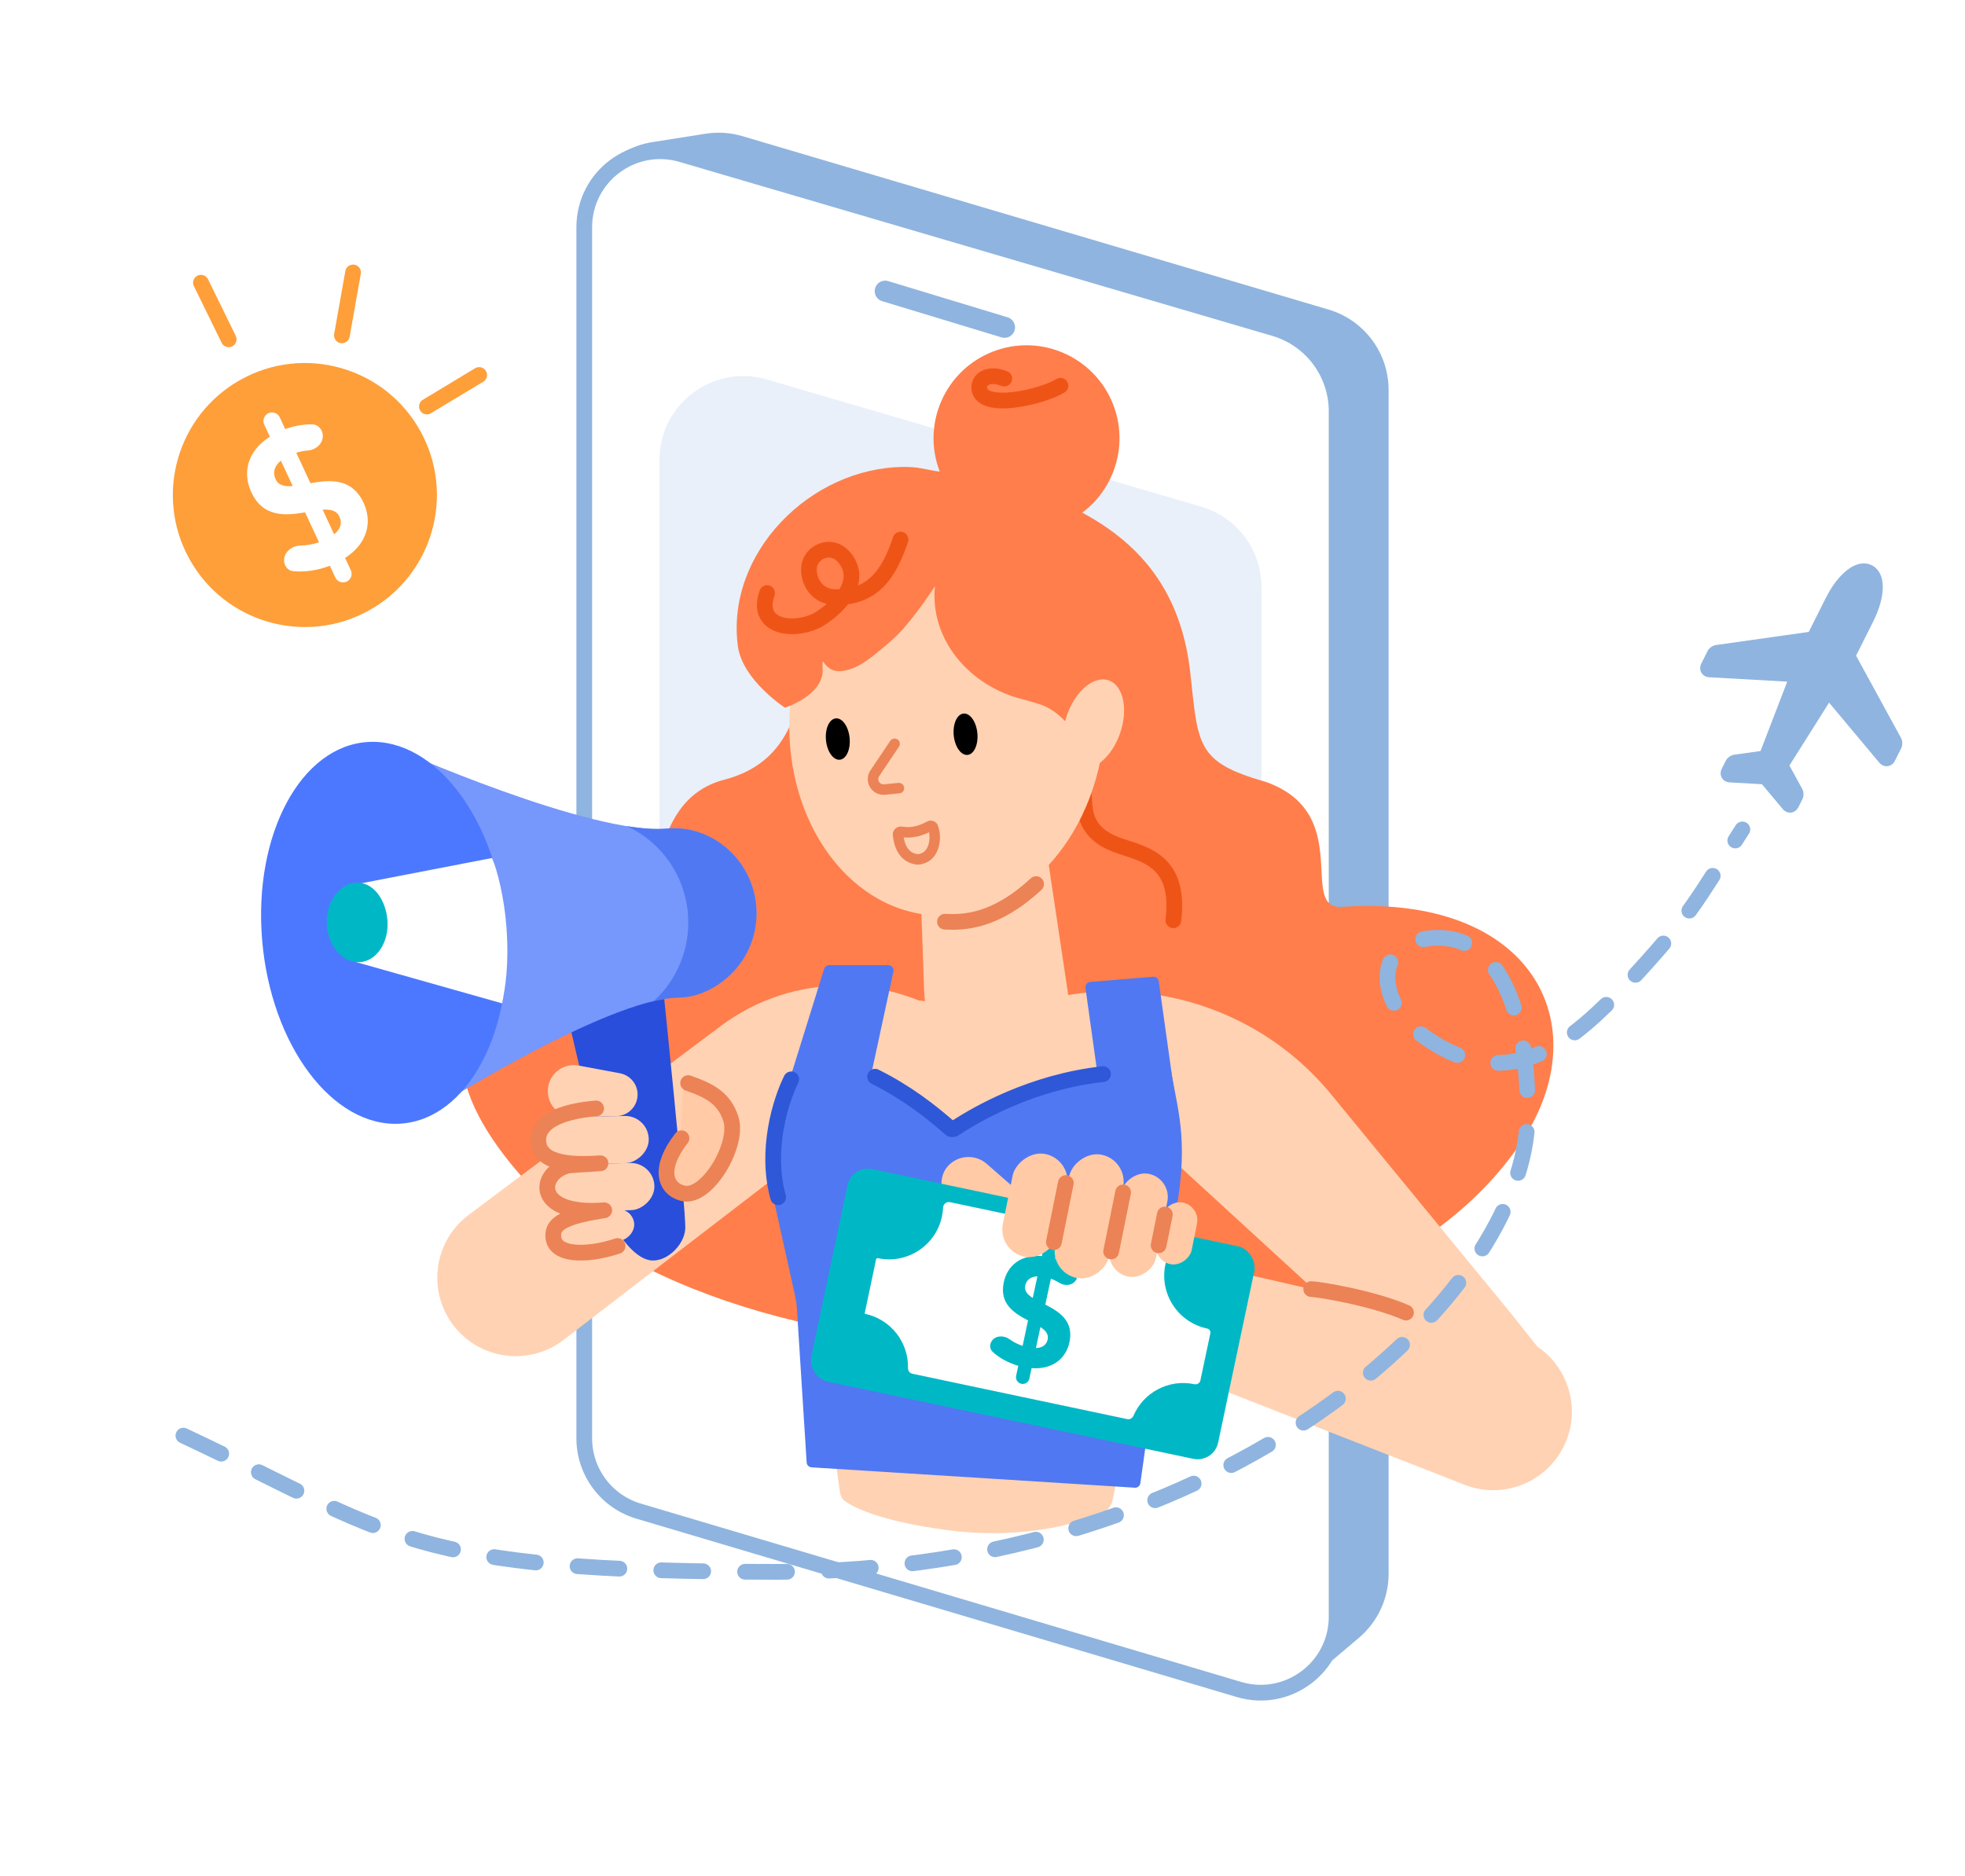 <svg width="375" height="358" viewBox="0 0 375 358" fill="none" xmlns="http://www.w3.org/2000/svg">
<g clip-path="url(#clip0_97_24655)">
<path d="M265 99V300.373C265 305.076 262.931 309.541 259.343 312.581L251.806 318.967C247.68 322.462 242.067 323.637 236.886 322.09L138.929 292.845C132.547 290.94 128.013 285.281 127.545 278.637L111.031 44.05C110.448 35.765 116.3 28.412 124.504 27.121L134.661 25.522C137.009 25.153 139.409 25.311 141.688 25.985L253.54 59.083C260.337 61.094 265 67.337 265 74.425V99Z" fill="#8FB4DF"/>
<path d="M256.087 77.713V307.565C256.087 318.266 245.786 325.95 235.529 322.902L121.938 289.141C115.15 287.124 110.496 280.885 110.496 273.804V44.36C110.496 33.681 120.758 25.999 131.004 29.008L244.595 62.362C251.408 64.362 256.087 70.613 256.087 77.713Z" fill="#13CF36"/>
<path d="M256.087 77.713V307.565C256.087 318.266 245.786 325.95 235.529 322.902L121.938 289.141C115.15 287.124 110.496 280.885 110.496 273.804V44.36C110.496 33.681 120.758 25.999 131.004 29.008L244.595 62.362C251.408 64.362 256.087 70.613 256.087 77.713Z" fill="#13CF36"/>
<path d="M255.081 78.501V308.555C255.081 318.252 245.747 325.216 236.452 322.455L121.87 288.412C115.719 286.584 111.5 280.93 111.5 274.512V43.371C111.5 33.694 120.799 26.733 130.084 29.458L243.229 62.669C250.255 64.732 255.081 71.179 255.081 78.501Z" fill="white" stroke="#8FB4DF" stroke-width="3"/>
<path d="M240.736 112.058V234.121C240.736 244.817 230.443 252.502 220.188 249.461L137.3 224.889C130.507 222.876 125.848 216.634 125.848 209.549V87.782C125.848 77.108 136.101 69.427 146.345 72.427L229.233 96.703C236.051 98.7 240.736 104.954 240.736 112.058Z" fill="#E9F0F9"/>
<path d="M168.93 55.565L191.709 62.475" stroke="#8FB4DF" stroke-width="4" stroke-linecap="round"/>
<path d="M227.145 128.347C224.169 101.633 203.09 96.584 193.678 91.871C186.918 87.48 192.518 92.907 170.017 94.021C141.891 95.414 166.698 141.427 138.233 148.81C122.357 152.928 126.857 175.204 120.072 177.318C115.998 178.587 68.438 186.235 97.472 222.098C134.889 268.315 255.977 270.247 290.544 217.639C305.132 195.437 292.332 170.647 256.133 173.079C247.556 173.656 258.661 155.194 241.476 149.201C228.169 145.434 228.679 142.116 227.145 128.347Z" fill="#FF7E4B"/>
<path d="M205.063 204.233L190.366 193.976C212.515 183.981 238.615 190.086 254.033 208.868L288.478 250.829L295.744 259.965L281.5 274.33L205.063 204.233Z" fill="#FFD2B3"/>
<path d="M137.518 195.844C151.253 185.549 170.125 185.521 183.89 195.776L155.934 218.556L107.551 255.733C101.617 260.292 93.228 259.771 87.904 254.512C81.394 248.08 82.124 237.365 89.446 231.876L137.518 195.844Z" fill="#FFD2B3"/>
<path d="M288.341 254.815C298.088 257.057 302.949 268.033 298.058 276.758C294.398 283.286 286.484 286.116 279.514 283.387L206.357 254.746L222.547 239.68L288.341 254.815Z" fill="#FFD2B3"/>
<path d="M250.23 246.034C251.353 246.026 261.788 247.671 268.321 250.515" stroke="#EB8356" stroke-width="3" stroke-linecap="round"/>
<path d="M357.215 107.887C356.374 107.466 355.402 107.418 354.401 107.75C352.322 108.44 350.092 110.821 348.436 114.12L345.183 120.607L327.471 123.113C326.82 123.205 326.161 123.684 325.873 124.261L324.678 126.643C324.382 127.232 324.385 127.867 324.685 128.386C324.985 128.904 325.535 129.223 326.193 129.26L341.075 130.097L335.982 143.336L330.948 144.049C330.302 144.139 329.637 144.619 329.348 145.197L328.586 146.712C328.291 147.301 328.294 147.937 328.594 148.455C328.895 148.973 329.444 149.292 330.1 149.328L336.18 149.667C336.211 149.674 336.274 149.706 336.279 149.704L340.209 154.403C340.715 155.008 341.456 155.241 342.141 155.014C342.594 154.864 342.974 154.523 343.211 154.051L343.969 152.538C344.262 151.952 344.248 151.143 343.934 150.57L341.496 146.103L349.062 134.106L358.628 145.543C359.134 146.148 359.875 146.383 360.561 146.155C361.014 146.005 361.394 145.663 361.63 145.193L362.824 142.813C363.118 142.227 363.104 141.418 362.79 140.844L354.211 125.14L357.466 118.653C360.016 113.57 359.916 109.243 357.215 107.887Z" fill="#8FB4DF"/>
<path d="M149.107 204.221C147.936 195.778 155.069 188.511 163.532 189.526L216.06 195.828C223.58 196.73 228.739 203.843 227.262 211.271L212.363 286.179C212.133 287.334 211.404 288.327 210.321 288.788C206.384 290.463 195.729 294.06 180.501 292C167.939 290.3 162.984 287.73 161.252 286.504C160.673 286.093 160.38 285.434 160.282 284.731L149.107 204.221Z" fill="#FFD2B3"/>
<path d="M157.281 184.916C157.411 184.498 157.798 184.214 158.236 184.214L169.522 184.214C170.159 184.214 170.634 184.802 170.499 185.425L165.199 209.957L149 211.5L157.281 184.916Z" fill="#5078F2"/>
<path d="M207.147 188.548C207.068 187.979 207.482 187.46 208.055 187.413L220.059 186.419C220.588 186.376 221.058 186.752 221.132 187.277L225.001 214.865L210.831 214.865L207.147 188.548Z" fill="#5078F2"/>
<path d="M175.852 174.761C175.414 162.464 188.185 154.093 199.286 159.401L203.744 189.11C203.915 190.25 204 191.403 203.827 192.544C203.287 196.114 201.094 204.015 192.247 204.234C185.388 204.404 180.832 199.694 178.458 196.321C176.99 194.234 176.455 191.69 176.364 189.139L175.852 174.761Z" fill="#FFD2B3"/>
<path d="M126.308 186.207C126.308 186.207 130.992 231.345 130.772 234.573C130.552 237.801 126.891 241.207 123.771 240.482C120.667 239.753 117.975 235.254 117.975 235.254L107.971 192.41C107.971 192.41 118.186 184.474 126.312 186.224L126.308 186.207Z" fill="#284EDB"/>
<path d="M127.26 158.142C133.808 157.543 139.752 161.289 142.591 166.881C143.55 168.772 144.155 170.869 144.317 173.125C144.599 177.036 143.484 180.73 141.398 183.677C138.738 187.451 134.137 190.347 129.574 190.39C115.546 190.522 80.394 213.03 80.394 213.03L75.33 142.791C75.33 142.791 112.802 159.481 127.26 158.142Z" fill="#7697FC"/>
<path d="M131.306 174.639C130.755 166.996 126.079 160.647 119.643 157.678C122.545 158.147 125.153 158.34 127.27 158.145C133.818 157.546 139.762 161.292 142.601 166.884C143.56 168.775 144.165 170.872 144.328 173.128C144.609 177.039 143.494 180.733 141.408 183.681C138.748 187.454 134.147 190.35 129.584 190.393C128.183 190.409 126.555 190.654 124.771 191.068C129.163 187.043 131.761 181.091 131.296 174.64L131.306 174.639Z" fill="#5078F2"/>
<path d="M76.321 214.466C63.465 215.199 51.69 199.484 50.021 179.366C48.352 159.247 57.421 142.343 70.277 141.61C83.133 140.876 94.908 156.591 96.577 176.71C98.246 196.829 89.177 213.733 76.321 214.466Z" fill="#4C78FF"/>
<path d="M66.845 168.986L67.899 183.607L95.827 191.5C96.41 188.486 97.178 184.241 96.654 176.978C96.258 171.485 94.909 166.014 93.9 163.756L66.855 168.985L66.845 168.986Z" fill="white"/>
<path d="M62.374 176.55C62.673 180.695 65.507 183.863 68.698 183.633C71.889 183.403 74.24 179.861 73.942 175.716C73.643 171.571 71.091 168.24 67.9 168.471C64.709 168.701 62.075 172.405 62.374 176.55Z" fill="#00B8C5"/>
<path d="M134.855 227.044C133.403 229.157 130.514 229.693 128.401 228.242C126.381 226.855 125.788 224.136 127.046 222.034L128.76 219.168C129.439 218.033 129.833 216.75 129.909 215.429L130.451 205.959L136.133 209.289C140.23 212.104 141.27 217.706 138.455 221.803L134.855 227.044Z" fill="#FFCAA5"/>
<path d="M131.323 206.713C135.356 208.124 138.188 209.561 139.477 213.534C141.088 218.499 134.854 228.936 130.291 227.742C126.77 226.82 125.681 222.843 130.057 217.244" stroke="#EB8356" stroke-width="3" stroke-linecap="round"/>
<rect x="104.992" y="231.323" width="9" height="20" rx="4.5" transform="rotate(-91.323 104.992 231.323)" fill="#FFD2B3"/>
<rect x="106.582" y="238.214" width="6" height="14.914" rx="3" transform="rotate(-97.032 106.582 238.214)" fill="#FFD2B3"/>
<rect x="102.785" y="222.371" width="9" height="21.133" rx="4.5" transform="rotate(-91.323 102.785 222.371)" fill="#FFD2B3"/>
<path d="M109.619 213.211C106.847 213.275 104.56 211.057 104.539 208.284C104.516 205.161 107.348 202.793 110.417 203.367L118.309 204.844C120.141 205.187 121.516 206.715 121.664 208.573C121.852 210.936 120.015 212.971 117.646 213.026L109.619 213.211Z" fill="#FFD2B3"/>
<path d="M148.565 214.411C149.38 209.349 153.891 205.723 159.01 206.016L166.785 206.461C169.419 206.612 171.946 207.561 174.028 209.183L181.499 215L198.588 208.165C198.862 208.056 199.118 207.943 199.386 207.818C202.417 206.404 222.253 197.441 223.499 204.5C224.999 213 226.999 218.5 223.999 233.5C221.894 244.022 221.558 251.85 221.507 254.511C221.494 255.172 221.453 255.829 221.361 256.484L217.628 283.083C217.555 283.6 217.096 283.975 216.575 283.942L154.878 280.055C154.376 280.024 153.975 279.623 153.943 279.121L152.063 249.506C152.02 248.836 151.926 248.171 151.781 247.516L147.369 227.619C147.013 226.017 146.965 224.361 147.225 222.74L148.565 214.411Z" fill="#5078F2"/>
<rect width="10.601" height="26.059" rx="5.3" transform="matrix(-0.659 0.752 0.752 0.659 184.332 218.642)" fill="#FFCAA5"/>
<g filter="url(#filter0_i_97_24655)">
<rect x="163.562" y="224.31" width="79.351" height="41.444" rx="4" transform="rotate(11.924 163.562 224.31)" fill="#00B8C5"/>
<path fill-rule="evenodd" clip-rule="evenodd" d="M168.539 242.135C174.113 243.312 179.586 239.747 180.763 234.174C180.881 233.615 180.951 233.058 180.976 232.505C181.007 231.835 181.612 231.299 182.268 231.438L223.188 240.079C223.851 240.219 224.186 240.966 223.932 241.594C223.708 242.148 223.53 242.73 223.402 243.336C222.225 248.909 225.789 254.382 231.363 255.559C231.783 255.648 232.071 256.052 231.982 256.471L230.082 265.467C229.973 265.986 229.44 266.295 228.921 266.186C224.028 265.153 219.214 267.772 217.314 272.197C217.113 272.665 216.62 272.955 216.121 272.849L175.106 264.189C174.602 264.082 174.267 263.609 174.279 263.094C174.398 258.222 171.037 253.805 166.096 252.762C166.044 252.751 166.01 252.699 166.021 252.647L168.194 242.356C168.227 242.2 168.383 242.102 168.539 242.135Z" fill="white"/>
<path d="M197.868 263.119L197.444 265.116C197.295 265.814 196.608 266.26 195.911 266.11C195.213 265.96 194.77 265.273 194.92 264.576L195.331 262.675C193.401 262.122 191.614 261.126 190.402 259.971C189.846 259.441 189.839 258.592 190.262 257.949C190.964 256.882 192.545 256.818 193.586 257.559C194.365 258.115 195.244 258.573 196.155 258.877L197.191 254.016C194.572 252.634 191.672 250.878 192.562 246.719C193.221 243.637 195.716 241.401 199.826 241.721L200.246 239.756C200.395 239.058 201.082 238.613 201.779 238.763C202.477 238.913 202.921 239.601 202.77 240.298L202.36 242.198C203.72 242.624 205 243.266 206.05 244.09C206.721 244.617 206.798 245.567 206.353 246.295C205.703 247.356 204.236 247.509 203.181 246.849C202.646 246.514 202.1 246.247 201.548 246.047L200.488 250.989C203.124 252.356 205.962 254.073 205.093 258.184C204.439 261.2 201.963 263.421 197.901 263.122L197.868 263.119ZM198.092 249.726L198.978 245.601C197.561 245.656 196.863 246.391 196.66 247.353C196.436 248.364 197.069 249.086 198.092 249.726ZM200.935 257.661C201.159 256.65 200.541 255.946 199.554 255.276L198.694 259.288C200.028 259.241 200.735 258.59 200.935 257.661Z" fill="#00B8C5"/>
</g>
<rect width="9" height="20" rx="4.5" transform="matrix(-0.98 -0.198 -0.198 0.98 223.664 224.934)" fill="#FFCAA5"/>
<rect width="6.889" height="12" rx="3.445" transform="matrix(-0.98 -0.198 -0.198 0.98 229.115 230.197)" fill="#FFCAA5"/>
<rect width="10.501" height="24" rx="5.25" transform="matrix(-0.98 -0.198 -0.198 0.98 215.373 221.426)" fill="#FFCAA5"/>
<rect width="10.601" height="20" rx="5.3" transform="matrix(-0.98 -0.198 -0.198 0.98 204.684 221.301)" fill="#FFCAA5"/>
<path d="M203.402 225.795L201.12 237.066" stroke="#EB8356" stroke-width="3" stroke-linecap="round"/>
<path d="M214.334 227.575L212.052 238.847" stroke="#EB8356" stroke-width="3" stroke-linecap="round"/>
<path d="M222.303 231.795L221.112 237.676" stroke="#EB8356" stroke-width="3" stroke-linecap="round"/>
<path d="M206.805 151.683C207.141 153.717 206.238 158.66 213.053 161.22C217.734 162.978 225.391 163.727 223.922 175.647" stroke="#EF5417" stroke-width="3" stroke-linecap="round"/>
<ellipse cx="180.774" cy="137.191" rx="30.094" ry="37.612" transform="rotate(4.591 180.774 137.191)" fill="#FFD2B3"/>
<path d="M170.724 141.961L166.949 147.584C166.007 148.987 167.122 150.854 168.804 150.689L171.553 150.42" stroke="#EB8356" stroke-width="2" stroke-linecap="round"/>
<ellipse cx="17.741" cy="17.741" rx="17.741" ry="17.741" transform="matrix(-0.913 0.408 0.408 0.913 204.861 60.209)" fill="#FF7E4B"/>
<path d="M140.818 123.323C138.459 105.61 154.627 89.232 172.496 89.12C173.597 89.113 174.613 89.179 175.515 89.334C178.919 89.921 178.101 89.998 181.553 90.108C185.372 90.23 185.256 90.312 189.046 89.825C193.902 89.2 198.667 92.961 202 96.519C205.374 100.119 208.226 104.196 210.792 108.41C213.886 113.49 217.37 120.863 216.255 126.969C215.08 133.406 206.145 141.531 206.145 141.531C206.145 141.531 203.244 136.069 198.638 134.484C197.534 134.105 196.317 133.753 195.039 133.43C185.065 130.91 177.428 122.136 178.42 111.897C178.42 111.897 174.504 117.942 171.265 121.173C170.532 121.903 169.615 122.708 168.709 123.464C166.267 125.501 163.682 127.788 160.516 128.084C156.976 128.414 156.862 124.078 156.999 127.716C157.188 132.712 149.807 135.073 149.807 135.073C149.807 135.073 141.682 129.81 140.818 123.323Z" fill="#FF7E4B"/>
<path d="M177.371 157.68C174.991 159.02 173.081 158.952 172.055 158.751C171.703 158.682 171.343 158.946 171.38 159.303C171.581 161.29 172.369 163.636 174.974 164.017C175.029 164.025 175.087 164.027 175.142 164.024C178.312 163.837 178.877 159.958 178.035 157.875C177.93 157.616 177.615 157.543 177.371 157.68Z" stroke="#EB8356" stroke-width="2" stroke-linecap="round"/>
<ellipse cx="184.264" cy="140.135" rx="2.265" ry="3.964" transform="rotate(-5.594 184.264 140.135)" fill="black"/>
<ellipse cx="159.885" cy="141.055" rx="2.265" ry="3.964" transform="rotate(-5.594 159.885 141.055)" fill="black"/>
<path d="M191.656 72.257C188.608 71.038 186.661 72.447 186.893 74.206C187.452 78.441 198.96 75.751 202.382 73.621" stroke="#EF5417" stroke-width="3" stroke-linecap="round"/>
<path d="M171.857 102.984C169.706 109.369 166.699 114.165 159.262 113.967C155.521 113.867 153.849 110.168 154.52 107.641C155.191 105.114 159.085 103.386 161.496 106.877C165.201 112.241 157.556 117.649 155.697 118.516C150.975 120.717 144.129 119.545 146.398 113.186" stroke="#EF5417" stroke-width="3" stroke-linecap="round"/>
<ellipse cx="208.693" cy="138.202" rx="5.355" ry="8.838" transform="rotate(19.099 208.693 138.202)" fill="#FFD2B3"/>
<path d="M180.336 175.915C183.867 176.08 189.888 176.009 197.734 168.732" stroke="#EB8356" stroke-width="3" stroke-linecap="round"/>
<circle cx="58.184" cy="94.481" r="25.195" transform="rotate(-29.019 58.184 94.481)" fill="#FE9F3A"/>
<path d="M65.855 106.488L66.95 108.832C67.334 109.652 66.978 110.626 66.158 111.008C65.338 111.388 64.365 111.032 63.985 110.212L62.95 107.976C60.575 108.889 58.007 109.246 55.899 109.003C54.931 108.892 54.276 108.037 54.213 107.065C54.109 105.449 55.659 104.177 57.278 104.133C58.49 104.1 59.73 103.892 60.883 103.504L58.22 97.796C54.517 98.397 50.241 98.834 47.966 93.948C46.281 90.326 47.098 86.16 51.499 83.345L50.424 81.037C50.042 80.217 50.397 79.243 51.218 78.862C52.038 78.481 53.011 78.838 53.392 79.658L54.427 81.894C56.129 81.286 57.913 80.959 59.605 80.991C60.686 81.011 61.489 81.914 61.594 82.99C61.747 84.559 60.379 85.834 58.809 85.972C58.011 86.041 57.255 86.188 56.544 86.408L59.245 92.216C62.955 91.586 67.137 91.157 69.397 95.979C71.038 99.529 70.228 103.667 65.89 106.466L65.855 106.488ZM55.857 92.768L53.604 87.917C52.212 89.056 52.067 90.332 52.597 91.461C53.142 92.654 54.333 92.901 55.857 92.768ZM64.79 98.624C64.246 97.431 63.083 97.191 61.573 97.266L63.766 101.981C65.08 100.916 65.298 99.717 64.79 98.624Z" fill="white"/>
<path d="M67.381 52L65.249 64.004" stroke="#FE9F3A" stroke-width="3" stroke-linecap="round"/>
<path d="M38.353 53.954L43.643 64.762" stroke="#FE9F3A" stroke-width="3" stroke-linecap="round"/>
<path d="M91.443 71.57L81.47 77.585" stroke="#FE9F3A" stroke-width="3" stroke-linecap="round"/>
<path d="M34.999 274C75.499 293 77 300 148.499 300C233.787 300 291.234 247.5 291.529 212.882C291.704 192.358 285.573 176.982 271.924 179.205C261.943 180.83 263.178 191.317 270.894 197.175C288.624 210.637 301.178 197.133 309.96 188.396C322.77 174.607 323.166 172.79 332.511 158.301" stroke="#8FB4DF" stroke-width="3" stroke-linecap="round" stroke-dasharray="8 8"/>
<path d="M167 205.5C173 208.5 177.5 212 181.5 215.5" stroke="#2E58D7" stroke-width="3" stroke-linecap="round"/>
<path d="M210.5 205C197 206.5 186.5 212.5 182 215.5" stroke="#2E58D7" stroke-width="3" stroke-linecap="round"/>
<path d="M151.001 206C149.001 210 146.001 219.5 148.501 228.5" stroke="#2E58D7" stroke-width="3" stroke-linecap="round"/>
<path d="M117.861 237.81C111.999 239.782 104.982 239.839 105.621 235.274C105.92 233.138 108.872 232.005 115.312 230.991C101.854 232.063 102.722 224.069 108.118 222.535C108.935 222.303 111.407 222.273 114.597 222.019C110.105 222.308 103.093 222.434 102.736 217.948C102.378 213.463 108.779 211.949 113.763 211.552" stroke="#EB8356" stroke-width="3" stroke-linecap="round" stroke-linejoin="round"/>
</g>
<defs>
<filter id="filter0_i_97_24655" x="155.739" y="225.049" width="84.723" height="55.466" filterUnits="userSpaceOnUse" color-interpolation-filters="sRGB">
<feFlood flood-opacity="0" result="BackgroundImageFix"/>
<feBlend mode="normal" in="SourceGraphic" in2="BackgroundImageFix" result="shape"/>
<feColorMatrix in="SourceAlpha" type="matrix" values="0 0 0 0 0 0 0 0 0 0 0 0 0 0 0 0 0 0 127 0" result="hardAlpha"/>
<feOffset dx="-1" dy="-2"/>
<feComposite in2="hardAlpha" operator="arithmetic" k2="-1" k3="1"/>
<feColorMatrix type="matrix" values="0 0 0 0 0.095 0 0 0 0 0.649 0 0 0 0 0.688 0 0 0 1 0"/>
<feBlend mode="normal" in2="shape" result="effect1_innerShadow_97_24655"/>
</filter>
<clipPath id="clip0_97_24655">
<rect width="375" height="358" fill="white"/>
</clipPath>
</defs>
</svg>

